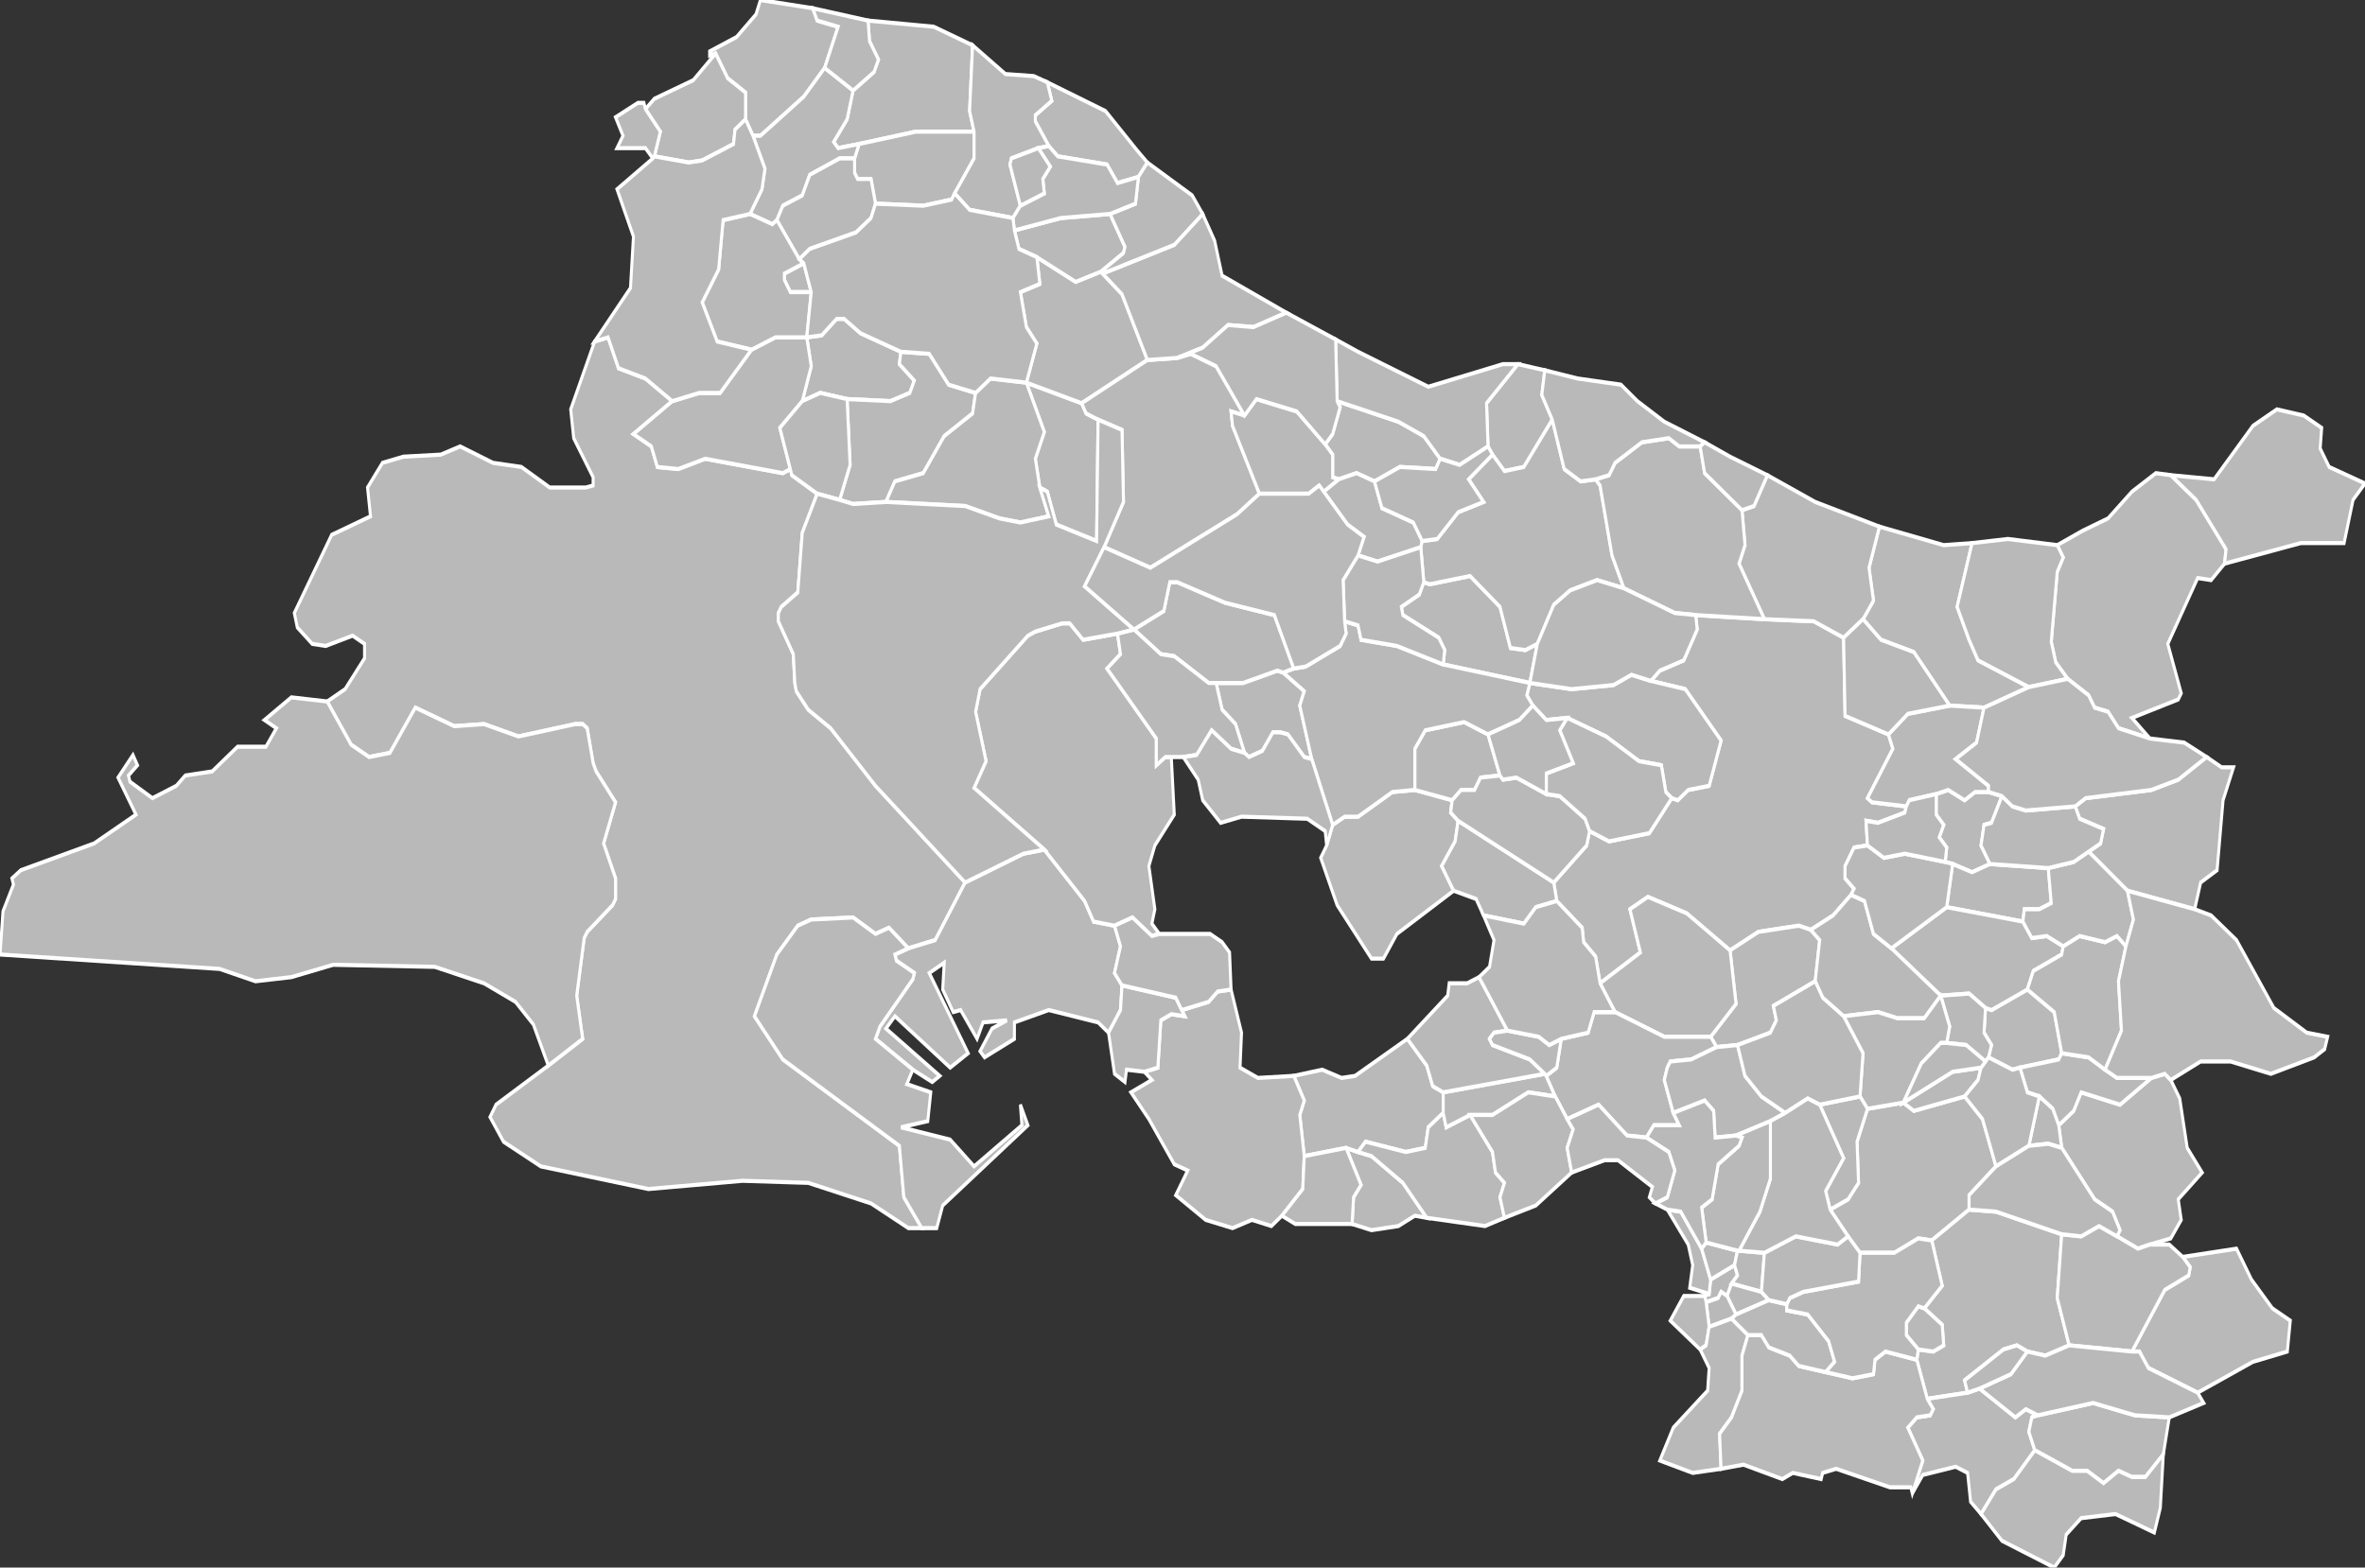 <?xml version="1.0" encoding="UTF-8" standalone="no"?>
<!DOCTYPE svg PUBLIC "-//W3C//DTD SVG 1.1//EN" "http://www.w3.org/Graphics/SVG/1.1/DTD/svg11.dtd">
<svg width="1000" height="663" viewBox="4.23 43.162 1.583 0.762" preserveAspectRatio="none" xmlns="http://www.w3.org/2000/svg" version="1.1">

<rect x="4.23" y="43.162" width="1.583" height="0.762" fill="#333333" stroke="none"/>

<style type="text/css">
<![CDATA[

.communes { 
	fill           : #b9b9b9;
	fill-opacity   : 1;
	stroke         : white;
	stroke-opacity : 1;
	stroke-width   : 0.002;
}

]]>
</style>

<g transform="translate(0,43.924) scale(1,-1) translate(0,-43.162)">

<g class="communes">

<polygon id="13001 AIX-EN-PROVENCE" points="5.301,43.446 5.298,43.459 5.29,43.466 5.289,43.473 5.272,43.486 5.27,43.495 5.292,43.513 5.294,43.52 5.307,43.515 5.334,43.519 5.349,43.536 5.353,43.535 5.36,43.54 5.374,43.542 5.382,43.564 5.358,43.589 5.335,43.593 5.341,43.598 5.357,43.603 5.366,43.618 5.365,43.625 5.411,43.623 5.444,43.622 5.464,43.614 5.465,43.576 5.494,43.567 5.497,43.56 5.48,43.536 5.483,43.534 5.506,43.532 5.505,43.529 5.487,43.524 5.479,43.525 5.48,43.513 5.471,43.512 5.465,43.503 5.465,43.497 5.471,43.492 5.469,43.489 5.457,43.479 5.442,43.472 5.434,43.474 5.407,43.471 5.388,43.462 5.359,43.48 5.333,43.488 5.321,43.482 5.328,43.461 5.301,43.446"/>
<polygon id="13002 ALLAUCH" points="5.475,43.315 5.467,43.323 5.455,43.336 5.467,43.341 5.474,43.349 5.473,43.369 5.48,43.385 5.504,43.388 5.511,43.384 5.545,43.391 5.557,43.38 5.566,43.357 5.548,43.343 5.548,43.336 5.523,43.321 5.514,43.322 5.498,43.315 5.475,43.315"/>
<polygon id="13003 ALLEINS" points="5.126,43.691 5.122,43.692 5.122,43.703 5.117,43.708 5.122,43.713 5.127,43.726 5.125,43.729 5.166,43.719 5.183,43.712 5.194,43.701 5.191,43.696 5.167,43.697 5.15,43.69 5.138,43.694 5.126,43.691"/>
<polygon id="13004 ARLES" points="4.847,43.327 4.838,43.327 4.813,43.339 4.771,43.349 4.727,43.35 4.664,43.346 4.592,43.357 4.567,43.369 4.558,43.381 4.562,43.387 4.597,43.406 4.62,43.419 4.616,43.44 4.621,43.468 4.623,43.471 4.64,43.484 4.642,43.487 4.642,43.497 4.634,43.514 4.642,43.534 4.629,43.549 4.627,43.553 4.623,43.57 4.62,43.572 4.615,43.572 4.577,43.566 4.554,43.572 4.534,43.571 4.508,43.58 4.491,43.558 4.477,43.556 4.465,43.562 4.449,43.583 4.461,43.589 4.474,43.604 4.474,43.611 4.466,43.615 4.448,43.61 4.439,43.611 4.429,43.619 4.427,43.626 4.452,43.664 4.478,43.673 4.476,43.687 4.486,43.699 4.5,43.702 4.525,43.703 4.538,43.707 4.56,43.699 4.579,43.697 4.598,43.687 4.622,43.687 4.627,43.688 4.627,43.692 4.614,43.711 4.612,43.725 4.628,43.758 4.637,43.76 4.644,43.745 4.662,43.74 4.68,43.729 4.654,43.713 4.666,43.707 4.67,43.697 4.684,43.696 4.702,43.701 4.754,43.694 4.759,43.696 4.76,43.693 4.777,43.684 4.767,43.665 4.764,43.636 4.753,43.629 4.751,43.626 4.751,43.622 4.761,43.606 4.762,43.592 4.763,43.588 4.771,43.579 4.786,43.57 4.816,43.542 4.876,43.495 4.856,43.467 4.838,43.463 4.825,43.473 4.816,43.47 4.801,43.478 4.773,43.477 4.764,43.474 4.75,43.46 4.735,43.43 4.754,43.409 4.832,43.367 4.835,43.342 4.847,43.327"/>
<polygon id="13005 AUBAGNE" points="5.52,43.244 5.513,43.263 5.514,43.268 5.524,43.267 5.531,43.27 5.53,43.28 5.518,43.288 5.53,43.299 5.523,43.321 5.548,43.336 5.566,43.335 5.61,43.324 5.607,43.293 5.615,43.27 5.599,43.265 5.587,43.267 5.58,43.27 5.571,43.268 5.545,43.253 5.547,43.247 5.52,43.244"/>
<polygon id="13006 AUREILLE" points="4.965,43.72 4.964,43.661 4.937,43.669 4.931,43.685 4.926,43.687 4.923,43.701 4.929,43.714 4.917,43.738 4.954,43.728 4.957,43.723 4.965,43.72"/>
<polygon id="13007 AURIOL" points="5.669,43.319 5.661,43.317 5.647,43.323 5.649,43.326 5.644,43.335 5.632,43.341 5.61,43.366 5.608,43.377 5.618,43.384 5.623,43.393 5.649,43.387 5.67,43.4 5.679,43.402 5.683,43.399 5.689,43.39 5.694,43.366 5.704,43.354 5.688,43.341 5.69,43.331 5.683,43.322 5.669,43.319"/>
<polygon id="13008 AURONS" points="5.181,43.658 5.152,43.651 5.139,43.654 5.143,43.663 5.132,43.669 5.116,43.685 5.126,43.691 5.138,43.694 5.15,43.69 5.155,43.677 5.176,43.67 5.182,43.661 5.181,43.658"/>
<polygon id="13009 LA BARBEN" points="5.254,43.592 5.196,43.601 5.197,43.608 5.193,43.614 5.169,43.625 5.168,43.629 5.18,43.635 5.183,43.641 5.187,43.64 5.214,43.644 5.234,43.629 5.241,43.609 5.251,43.608 5.259,43.611 5.254,43.592"/>
<polygon id="13010 BARBENTANE" points="4.734,43.858 4.729,43.866 4.729,43.879 4.717,43.886 4.709,43.898 4.705,43.897 4.705,43.899 4.723,43.906 4.736,43.917 4.739,43.924 4.774,43.92 4.777,43.914 4.791,43.911 4.782,43.891 4.768,43.877 4.739,43.858 4.734,43.858"/>
<polygon id="13011 LES BAUX-DE-PROVENCE" points="4.767,43.729 4.773,43.746 4.77,43.76 4.78,43.761 4.79,43.769 4.795,43.769 4.806,43.762 4.833,43.753 4.832,43.747 4.842,43.739 4.839,43.733 4.826,43.729 4.797,43.73 4.779,43.733 4.767,43.729"/>
<polygon id="13012 BEAURECUEIL" points="5.562,43.504 5.55,43.5 5.537,43.504 5.532,43.505 5.533,43.512 5.528,43.517 5.531,43.523 5.526,43.528 5.526,43.538 5.534,43.54 5.545,43.535 5.552,43.539 5.561,43.539 5.57,43.537 5.563,43.524 5.558,43.523 5.556,43.513 5.562,43.504"/>
<polygon id="13013 BELCODENE" points="5.582,43.405 5.577,43.404 5.561,43.41 5.563,43.416 5.558,43.422 5.559,43.434 5.563,43.433 5.587,43.443 5.605,43.432 5.61,43.412 5.608,43.409 5.582,43.405"/>
<polygon id="13014 BERRE-L'ETANG" points="5.203,43.491 5.165,43.47 5.156,43.458 5.148,43.458 5.125,43.484 5.114,43.507 5.118,43.513 5.122,43.523 5.13,43.527 5.139,43.527 5.162,43.539 5.177,43.54 5.202,43.535 5.201,43.529 5.206,43.525 5.204,43.515 5.195,43.503 5.203,43.491"/>
<polygon id="13015 BOUC-BEL-AIR" points="5.379,43.415 5.375,43.42 5.392,43.436 5.388,43.462 5.407,43.471 5.434,43.474 5.442,43.472 5.448,43.467 5.445,43.447 5.417,43.435 5.419,43.428 5.415,43.422 5.393,43.416 5.379,43.415"/>
<polygon id="13016 LA BOUILLADISSE" points="5.608,43.377 5.604,43.385 5.595,43.391 5.587,43.393 5.582,43.405 5.608,43.409 5.61,43.412 5.628,43.41 5.639,43.404 5.647,43.4 5.67,43.4 5.649,43.387 5.623,43.393 5.618,43.384 5.608,43.377"/>
<polygon id="13017 BOULBON" points="4.729,43.866 4.722,43.861 4.721,43.854 4.7,43.846 4.691,43.845 4.668,43.848 4.672,43.86 4.662,43.871 4.668,43.876 4.694,43.885 4.709,43.898 4.717,43.886 4.729,43.879 4.729,43.866"/>
<polygon id="13018 CABANNES" points="4.992,43.838 4.978,43.835 4.971,43.844 4.938,43.848 4.932,43.853 4.923,43.865 4.923,43.868 4.934,43.875 4.931,43.884 4.97,43.87 4.991,43.851 4.998,43.845 4.992,43.838"/>
<polygon id="13019 CABRIES" points="5.375,43.42 5.344,43.42 5.311,43.432 5.301,43.446 5.328,43.461 5.321,43.482 5.333,43.488 5.359,43.48 5.388,43.462 5.392,43.436 5.375,43.42"/>
<polygon id="13020 CADOLIVE" points="5.545,43.391 5.511,43.384 5.504,43.388 5.537,43.403 5.556,43.405 5.554,43.399 5.545,43.391"/>
<polygon id="13021 CARRY-LE-ROUET" points="5.185,43.332 5.177,43.333 5.166,43.328 5.148,43.326 5.135,43.329 5.136,43.342 5.141,43.348 5.131,43.366 5.139,43.364 5.148,43.362 5.169,43.349 5.185,43.332"/>
<polygon id="13022 CASSIS" points="5.556,43.188 5.549,43.194 5.547,43.208 5.539,43.211 5.517,43.207 5.51,43.198 5.517,43.214 5.507,43.23 5.513,43.235 5.522,43.236 5.524,43.239 5.52,43.244 5.547,43.247 5.555,43.249 5.579,43.235 5.586,43.239 5.594,43.236 5.59,43.235 5.588,43.228 5.592,43.219 5.578,43.205 5.566,43.2 5.556,43.188"/>
<polygon id="13023 CEYRESTE" points="5.678,43.217 5.666,43.206 5.657,43.206 5.648,43.209 5.638,43.203 5.627,43.209 5.617,43.209 5.592,43.219 5.588,43.228 5.59,43.235 5.594,43.236 5.631,43.242 5.659,43.236 5.682,43.235 5.678,43.217"/>
<polygon id="13024 CHARLEVAL" points="5.269,43.72 5.25,43.697 5.237,43.695 5.229,43.703 5.226,43.707 5.225,43.728 5.246,43.747 5.264,43.744 5.262,43.732 5.269,43.72"/>
<polygon id="13025 CHATEAUNEUF-LE-ROUGE" points="5.584,43.476 5.533,43.483 5.537,43.504 5.55,43.5 5.562,43.504 5.601,43.502 5.603,43.485 5.595,43.482 5.585,43.482 5.584,43.476"/>
<polygon id="13026 CHATEAUNEUF-LES-MARTIGUES" points="5.103,43.362 5.1,43.382 5.103,43.389 5.096,43.401 5.115,43.404 5.128,43.4 5.137,43.401 5.172,43.419 5.185,43.406 5.189,43.396 5.196,43.393 5.196,43.383 5.186,43.376 5.184,43.366 5.171,43.364 5.144,43.369 5.139,43.364 5.131,43.366 5.103,43.362"/>
<polygon id="13027 CHATEAURENARD" points="4.805,43.854 4.791,43.852 4.788,43.855 4.797,43.866 4.801,43.88 4.815,43.889 4.818,43.895 4.812,43.904 4.811,43.914 4.855,43.911 4.881,43.902 4.879,43.87 4.882,43.86 4.843,43.86 4.805,43.854"/>
<polygon id="13028 LA CIOTAT" points="5.672,43.179 5.646,43.188 5.623,43.186 5.613,43.178 5.611,43.168 5.605,43.162 5.57,43.175 5.556,43.188 5.566,43.2 5.578,43.205 5.592,43.219 5.617,43.209 5.627,43.209 5.638,43.203 5.648,43.209 5.657,43.206 5.666,43.206 5.678,43.217 5.676,43.191 5.672,43.179"/>
<polygon id="13029 CORNILLON-CONFOUX" points="5.108,43.555 5.103,43.556 5.092,43.567 5.087,43.568 5.082,43.568 5.075,43.559 5.066,43.556 5.063,43.558 5.057,43.572 5.048,43.579 5.044,43.592 5.062,43.592 5.085,43.598 5.089,43.597 5.103,43.588 5.1,43.581 5.108,43.555"/>
<polygon id="13030 CUGES-LES-PINS" points="5.701,43.247 5.668,43.259 5.662,43.267 5.657,43.267 5.679,43.297 5.695,43.304 5.696,43.308 5.691,43.313 5.727,43.317 5.737,43.302 5.751,43.288 5.763,43.282 5.761,43.267 5.738,43.262 5.701,43.247"/>
<polygon id="13031 LA DESTROUSSE" points="5.588,43.367 5.595,43.391 5.604,43.385 5.608,43.377 5.61,43.366 5.601,43.368 5.588,43.367"/>
<polygon id="13032 EGUILLES" points="5.335,43.593 5.358,43.589 5.382,43.564 5.374,43.542 5.36,43.54 5.353,43.535 5.349,43.536 5.345,43.539 5.342,43.552 5.327,43.554 5.305,43.566 5.279,43.575 5.265,43.574 5.256,43.581 5.252,43.586 5.254,43.592 5.282,43.589 5.31,43.591 5.322,43.596 5.335,43.593"/>
<polygon id="13033 ENSUES-LA-REDONNE" points="5.237,43.332 5.224,43.328 5.185,43.332 5.169,43.349 5.148,43.362 5.139,43.364 5.144,43.369 5.171,43.364 5.184,43.366 5.186,43.376 5.196,43.383 5.198,43.376 5.214,43.382 5.229,43.364 5.231,43.354 5.237,43.349 5.234,43.342 5.237,43.332"/>
<polygon id="13034 EYGALIERES" points="4.954,43.728 4.917,43.738 4.924,43.757 4.917,43.765 4.913,43.782 4.926,43.786 4.924,43.799 4.95,43.787 4.967,43.792 4.968,43.791 4.981,43.781 4.998,43.749 4.954,43.728"/>
<polygon id="13035 EYGUIERES" points="5.073,43.684 5.058,43.674 5,43.648 4.969,43.658 4.982,43.68 4.981,43.715 4.965,43.72 4.957,43.723 4.954,43.728 4.998,43.749 5.018,43.75 5.027,43.752 5.044,43.746 5.063,43.722 5.054,43.724 5.055,43.717 5.073,43.684"/>
<polygon id="13036 EYRAGUES" points="4.869,43.83 4.867,43.827 4.848,43.824 4.816,43.825 4.813,43.837 4.804,43.837 4.802,43.84 4.802,43.847 4.805,43.854 4.843,43.86 4.882,43.86 4.882,43.847 4.869,43.83"/>
<polygon id="13037 LA FARE-LES-OLIVIERS" points="5.202,43.535 5.177,43.54 5.177,43.56 5.184,43.569 5.21,43.573 5.226,43.567 5.234,43.547 5.221,43.546 5.217,43.54 5.208,43.54 5.202,43.535"/>
<polygon id="13038 FONTVIEILLE" points="4.759,43.696 4.754,43.694 4.702,43.701 4.684,43.696 4.67,43.697 4.666,43.707 4.654,43.713 4.68,43.729 4.698,43.733 4.712,43.733 4.733,43.754 4.749,43.76 4.77,43.76 4.773,43.746 4.767,43.729 4.752,43.716 4.759,43.696"/>
<polygon id="13039 FOS-SUR-MER" points="4.972,43.422 4.965,43.427 4.932,43.433 4.909,43.427 4.909,43.419 4.889,43.41 4.886,43.413 4.894,43.424 4.904,43.428 4.888,43.427 4.884,43.419 4.873,43.433 4.868,43.432 4.861,43.443 4.862,43.456 4.852,43.451 4.878,43.412 4.866,43.405 4.829,43.43 4.823,43.424 4.859,43.401 4.854,43.398 4.841,43.404 4.816,43.419 4.819,43.425 4.841,43.448 4.842,43.451 4.83,43.457 4.829,43.46 4.838,43.463 4.856,43.467 4.876,43.495 4.915,43.509 4.929,43.511 4.956,43.486 4.962,43.476 4.976,43.474 4.98,43.464 4.976,43.451 4.981,43.445 4.98,43.433 4.972,43.422"/>
<polygon id="13040 FUVEAU" points="5.587,43.443 5.563,43.433 5.559,43.434 5.548,43.441 5.529,43.44 5.496,43.463 5.533,43.483 5.584,43.476 5.59,43.468 5.6,43.469 5.611,43.464 5.61,43.46 5.591,43.452 5.587,43.443"/>
<polygon id="13041 GARDANNE" points="5.529,43.44 5.518,43.429 5.5,43.429 5.487,43.432 5.464,43.43 5.45,43.439 5.445,43.447 5.448,43.467 5.442,43.472 5.457,43.479 5.469,43.489 5.478,43.486 5.484,43.47 5.496,43.463 5.529,43.44"/>
<polygon id="13042 GEMENOS" points="5.657,43.267 5.615,43.27 5.607,43.293 5.61,43.324 5.623,43.323 5.635,43.328 5.647,43.323 5.661,43.317 5.669,43.319 5.682,43.319 5.691,43.313 5.696,43.308 5.695,43.304 5.679,43.297 5.657,43.267"/>
<polygon id="13043 GIGNAC-LA-NERTHE" points="5.214,43.382 5.198,43.376 5.196,43.383 5.196,43.393 5.264,43.402 5.265,43.401 5.271,43.391 5.253,43.393 5.229,43.382 5.214,43.382"/>
<polygon id="13044 GRANS" points="5.044,43.592 5.039,43.592 5.016,43.605 5.007,43.606 4.989,43.618 5.009,43.627 5.013,43.641 5.018,43.641 5.05,43.631 5.083,43.625 5.096,43.599 5.089,43.597 5.085,43.598 5.062,43.592 5.044,43.592"/>
<polygon id="13045 GRAVESON" points="4.75,43.817 4.747,43.815 4.732,43.82 4.74,43.832 4.742,43.842 4.734,43.858 4.739,43.858 4.768,43.877 4.782,43.891 4.801,43.88 4.797,43.866 4.788,43.855 4.791,43.852 4.805,43.854 4.802,43.847 4.792,43.847 4.772,43.839 4.767,43.829 4.754,43.824 4.75,43.817"/>
<polygon id="13046 GREASQUE" points="5.559,43.408 5.546,43.416 5.533,43.417 5.535,43.425 5.529,43.44 5.548,43.441 5.559,43.434 5.558,43.422 5.563,43.416 5.561,43.41 5.559,43.408"/>
<polygon id="13047 ISTRES" points="5.006,43.47 5.001,43.469 4.988,43.478 4.976,43.474 4.962,43.476 4.956,43.486 4.929,43.511 4.882,43.541 4.89,43.554 4.883,43.578 4.886,43.589 4.918,43.615 4.923,43.617 4.941,43.621 4.946,43.621 4.955,43.613 4.978,43.616 4.98,43.606 4.971,43.599 5.004,43.565 5.004,43.552 5.01,43.556 5.014,43.556 5.016,43.528 5.003,43.513 4.999,43.503 5.003,43.482 5.001,43.475 5.006,43.47"/>
<polygon id="13048 JOUQUES" points="5.669,43.565 5.648,43.57 5.641,43.578 5.632,43.58 5.628,43.586 5.614,43.594 5.606,43.602 5.603,43.612 5.607,43.646 5.611,43.653 5.607,43.659 5.624,43.666 5.641,43.672 5.657,43.685 5.673,43.694 5.683,43.693 5.7,43.681 5.72,43.657 5.719,43.65 5.71,43.642 5.701,43.643 5.681,43.611 5.69,43.587 5.688,43.584 5.657,43.575 5.669,43.565"/>
<polygon id="13049 LAMANON" points="5.073,43.684 5.055,43.717 5.054,43.724 5.063,43.722 5.071,43.73 5.098,43.724 5.117,43.708 5.122,43.703 5.122,43.692 5.126,43.691 5.116,43.685 5.113,43.688 5.106,43.684 5.073,43.684"/>
<polygon id="13050 LAMBESC" points="5.259,43.611 5.251,43.608 5.241,43.609 5.234,43.629 5.214,43.644 5.187,43.64 5.183,43.641 5.181,43.658 5.182,43.661 5.192,43.662 5.206,43.675 5.223,43.68 5.213,43.691 5.229,43.703 5.237,43.695 5.25,43.697 5.269,43.72 5.277,43.696 5.288,43.69 5.298,43.691 5.301,43.688 5.309,43.654 5.317,43.638 5.299,43.642 5.281,43.637 5.27,43.63 5.259,43.611"/>
<polygon id="13051 LANCON-PROVENCE" points="5.122,43.523 5.108,43.555 5.1,43.581 5.103,43.588 5.089,43.597 5.096,43.599 5.104,43.6 5.127,43.61 5.131,43.616 5.13,43.622 5.139,43.62 5.141,43.613 5.165,43.61 5.196,43.601 5.254,43.592 5.252,43.586 5.256,43.581 5.247,43.574 5.226,43.567 5.21,43.573 5.184,43.569 5.177,43.56 5.177,43.54 5.162,43.539 5.139,43.527 5.13,43.527 5.122,43.523"/>
<polygon id="13052 MAILLANE" points="4.765,43.798 4.75,43.817 4.754,43.824 4.767,43.829 4.772,43.839 4.792,43.847 4.802,43.847 4.802,43.84 4.804,43.837 4.813,43.837 4.816,43.825 4.813,43.818 4.803,43.811 4.772,43.803 4.765,43.798"/>
<polygon id="13053 MALLEMORT" points="5.226,43.707 5.207,43.698 5.194,43.701 5.183,43.712 5.166,43.719 5.125,43.729 5.124,43.759 5.139,43.753 5.186,43.736 5.236,43.747 5.246,43.747 5.225,43.728 5.226,43.707"/>
<polygon id="13054 MARIGNANE" points="5.196,43.393 5.189,43.396 5.185,43.406 5.172,43.419 5.199,43.44 5.2,43.446 5.212,43.446 5.22,43.449 5.239,43.423 5.23,43.422 5.227,43.419 5.229,43.416 5.254,43.409 5.264,43.402 5.196,43.393"/>
<polygon id="13056 MARTIGUES" points="5.088,43.333 5.081,43.328 5.068,43.331 5.055,43.327 5.037,43.331 5.017,43.343 5.025,43.355 5.016,43.358 4.999,43.38 4.987,43.393 5.001,43.399 4.996,43.403 5.005,43.405 5.007,43.428 5.014,43.431 5.023,43.43 5.021,43.433 5.039,43.437 5.045,43.442 5.054,43.443 5.061,43.422 5.06,43.405 5.072,43.4 5.096,43.401 5.103,43.389 5.1,43.382 5.103,43.362 5.102,43.346 5.088,43.333"/>
<polygon id="13057 MAS-BLANC-DES-ALPILLES" points="4.773,43.782 4.759,43.782 4.755,43.788 4.755,43.791 4.768,43.796 4.773,43.782"/>
<polygon id="13058 MAUSSANE-LES-ALPILLES" points="4.823,43.68 4.801,43.679 4.792,43.681 4.799,43.698 4.797,43.73 4.826,43.729 4.839,43.733 4.842,43.739 4.832,43.747 4.833,43.753 4.852,43.752 4.865,43.737 4.883,43.733 4.881,43.723 4.862,43.712 4.848,43.694 4.829,43.69 4.823,43.68"/>
<polygon id="13059 MEYRARGUES" points="5.558,43.58 5.535,43.581 5.511,43.607 5.489,43.613 5.477,43.623 5.484,43.632 5.481,43.648 5.488,43.668 5.531,43.659 5.55,43.66 5.54,43.629 5.548,43.613 5.554,43.603 5.588,43.59 5.558,43.58"/>
<polygon id="13060 MEYREUIL" points="5.496,43.463 5.484,43.47 5.478,43.486 5.469,43.489 5.471,43.492 5.465,43.497 5.465,43.503 5.471,43.512 5.48,43.513 5.491,43.507 5.505,43.509 5.532,43.505 5.537,43.504 5.533,43.483 5.496,43.463"/>
<polygon id="13061 SAINT-PIERRE-DE-MEZOARGUES" points="4.667,43.847 4.662,43.852 4.643,43.852 4.647,43.858 4.642,43.867 4.657,43.874 4.661,43.874 4.662,43.871 4.672,43.86 4.668,43.848 4.667,43.847"/>
<polygon id="13062 MIMET" points="5.48,43.385 5.475,43.391 5.477,43.412 5.464,43.43 5.487,43.432 5.5,43.429 5.518,43.429 5.529,43.44 5.535,43.425 5.533,43.417 5.529,43.417 5.516,43.407 5.504,43.388 5.48,43.385"/>
<polygon id="13063 MIRAMAS" points="5.014,43.556 5.01,43.556 5.004,43.552 5.004,43.565 4.971,43.599 4.98,43.606 4.978,43.616 4.989,43.618 5.007,43.606 5.016,43.605 5.039,43.592 5.044,43.592 5.048,43.579 5.057,43.572 5.063,43.558 5.054,43.56 5.041,43.569 5.031,43.557 5.022,43.556 5.014,43.556"/>
<polygon id="13064 MOLLEGES" points="4.967,43.792 4.95,43.787 4.924,43.799 4.912,43.803 4.909,43.812 4.94,43.818 4.973,43.82 4.983,43.804 4.982,43.801 4.967,43.792"/>
<polygon id="13065 MOURIES" points="4.926,43.687 4.932,43.673 4.913,43.67 4.899,43.672 4.876,43.678 4.823,43.68 4.829,43.69 4.848,43.694 4.862,43.712 4.881,43.723 4.883,43.733 4.893,43.74 4.917,43.738 4.929,43.714 4.923,43.701 4.926,43.687"/>
<polygon id="13066 NOVES" points="4.908,43.818 4.879,43.822 4.869,43.83 4.882,43.847 4.882,43.86 4.879,43.87 4.881,43.902 4.903,43.888 4.922,43.887 4.931,43.884 4.934,43.875 4.923,43.868 4.923,43.865 4.932,43.853 4.925,43.852 4.907,43.847 4.906,43.844 4.913,43.824 4.908,43.818"/>
<polygon id="13067 ORGON" points="4.998,43.749 4.981,43.781 4.968,43.791 5.016,43.805 5.035,43.82 5.043,43.807 5.048,43.79 5.091,43.772 5.069,43.765 5.052,43.766 5.035,43.755 5.018,43.75 4.998,43.749"/>
<polygon id="13068 PARADOU" points="4.792,43.681 4.777,43.684 4.76,43.693 4.759,43.696 4.752,43.716 4.767,43.729 4.779,43.733 4.797,43.73 4.799,43.698 4.792,43.681"/>
<polygon id="13069 PELISSANNE" points="5.196,43.601 5.165,43.61 5.141,43.613 5.139,43.62 5.13,43.622 5.129,43.642 5.139,43.654 5.152,43.651 5.181,43.658 5.183,43.641 5.18,43.635 5.168,43.629 5.169,43.625 5.193,43.614 5.197,43.608 5.196,43.601"/>
<polygon id="13070 LA PENNE-SUR-HUVEAUNE" points="5.518,43.288 5.53,43.28 5.531,43.27 5.524,43.267 5.514,43.268 5.506,43.275 5.506,43.281 5.514,43.289 5.518,43.288"/>
<polygon id="13071 LES PENNES-MIRABEAU" points="5.332,43.371 5.319,43.372 5.3,43.387 5.279,43.38 5.271,43.391 5.265,43.401 5.272,43.405 5.275,43.419 5.293,43.422 5.297,43.432 5.311,43.432 5.344,43.42 5.375,43.42 5.379,43.415 5.362,43.409 5.348,43.408 5.346,43.405 5.344,43.399 5.35,43.383 5.354,43.377 5.337,43.377 5.332,43.371"/>
<polygon id="13072 PEYNIER" points="5.639,43.404 5.628,43.41 5.61,43.412 5.605,43.432 5.587,43.443 5.591,43.452 5.61,43.46 5.611,43.464 5.622,43.469 5.639,43.466 5.647,43.469 5.653,43.464 5.648,43.447 5.65,43.423 5.639,43.404"/>
<polygon id="13073 PEYPIN" points="5.566,43.357 5.557,43.38 5.545,43.391 5.554,43.399 5.556,43.405 5.559,43.408 5.561,43.41 5.577,43.404 5.582,43.405 5.587,43.393 5.595,43.391 5.588,43.367 5.566,43.357"/>
<polygon id="13074 PEYROLLES-EN-PROVENCE" points="5.588,43.59 5.554,43.603 5.548,43.613 5.54,43.629 5.55,43.66 5.574,43.662 5.607,43.659 5.611,43.653 5.607,43.646 5.603,43.612 5.606,43.602 5.614,43.594 5.588,43.59"/>
<polygon id="13075 PLAN-DE-CUQUES" points="5.455,43.336 5.452,43.345 5.464,43.361 5.448,43.387 5.475,43.391 5.48,43.385 5.473,43.369 5.474,43.349 5.467,43.341 5.455,43.336"/>
<polygon id="13076 PLAN-D'ORGON" points="4.968,43.791 4.967,43.792 4.982,43.801 4.983,43.804 4.973,43.82 4.99,43.825 4.992,43.838 4.998,43.845 5.028,43.829 5.035,43.82 5.016,43.805 4.968,43.791"/>
<polygon id="13077 PORT-DE-BOUC" points="4.996,43.403 4.984,43.404 4.983,43.398 4.976,43.402 4.972,43.422 4.98,43.433 4.981,43.445 5.017,43.439 5.021,43.433 5.023,43.43 5.014,43.431 5.007,43.428 5.005,43.405 4.996,43.403"/>
<polygon id="13078 PORT-SAINT-LOUIS-DU-RHONE" points="4.847,43.327 4.835,43.342 4.832,43.367 4.754,43.409 4.735,43.43 4.75,43.46 4.764,43.474 4.773,43.477 4.801,43.478 4.816,43.47 4.825,43.473 4.838,43.463 4.829,43.46 4.83,43.457 4.842,43.451 4.841,43.448 4.819,43.425 4.816,43.419 4.841,43.404 4.837,43.397 4.853,43.393 4.851,43.379 4.833,43.376 4.866,43.37 4.882,43.357 4.914,43.377 4.913,43.387 4.918,43.377 4.861,43.338 4.857,43.327 4.847,43.327"/>
<polygon id="13079 PUYLOUBIER" points="5.699,43.482 5.654,43.491 5.628,43.51 5.636,43.514 5.638,43.521 5.622,43.526 5.619,43.532 5.626,43.536 5.67,43.54 5.688,43.545 5.707,43.556 5.717,43.551 5.725,43.551 5.718,43.535 5.714,43.501 5.703,43.495 5.699,43.482"/>
<polygon id="13080 LE PUY-SAINTE-REPARADE" points="5.464,43.614 5.444,43.622 5.411,43.623 5.394,43.65 5.398,43.659 5.396,43.676 5.404,43.678 5.413,43.693 5.445,43.68 5.488,43.668 5.481,43.648 5.484,43.632 5.477,43.623 5.464,43.614"/>
<polygon id="13081 ROGNAC" points="5.272,43.486 5.258,43.483 5.25,43.475 5.223,43.479 5.218,43.487 5.203,43.491 5.195,43.503 5.204,43.515 5.206,43.525 5.27,43.495 5.272,43.486"/>
<polygon id="13082 ROGNES" points="5.411,43.623 5.365,43.625 5.351,43.626 5.317,43.638 5.309,43.654 5.301,43.688 5.298,43.691 5.307,43.693 5.311,43.699 5.329,43.709 5.347,43.711 5.354,43.707 5.368,43.707 5.371,43.694 5.396,43.676 5.398,43.659 5.394,43.65 5.411,43.623"/>
<polygon id="13083 ROGNONAS" points="4.801,43.88 4.782,43.891 4.791,43.911 4.777,43.914 4.774,43.92 4.811,43.914 4.812,43.904 4.818,43.895 4.815,43.889 4.801,43.88"/>
<polygon id="13084 LA ROQUE-D'ANTHERON" points="5.298,43.691 5.288,43.69 5.277,43.696 5.269,43.72 5.262,43.732 5.264,43.744 5.286,43.74 5.315,43.737 5.326,43.729 5.344,43.719 5.371,43.709 5.368,43.707 5.354,43.707 5.347,43.711 5.329,43.709 5.311,43.699 5.307,43.693 5.298,43.691"/>
<polygon id="13085 ROQUEFORT-LA-BEDOULE" points="5.594,43.236 5.586,43.239 5.579,43.235 5.555,43.249 5.576,43.256 5.587,43.267 5.599,43.265 5.615,43.27 5.657,43.267 5.662,43.267 5.668,43.259 5.701,43.247 5.705,43.242 5.682,43.235 5.659,43.236 5.631,43.242 5.594,43.236"/>
<polygon id="13086 ROQUEVAIRE" points="5.647,43.323 5.635,43.328 5.623,43.323 5.61,43.324 5.566,43.335 5.548,43.336 5.548,43.343 5.566,43.357 5.588,43.367 5.601,43.368 5.61,43.366 5.632,43.341 5.644,43.335 5.649,43.326 5.647,43.323"/>
<polygon id="13087 ROUSSET" points="5.611,43.464 5.6,43.469 5.59,43.468 5.584,43.476 5.585,43.482 5.595,43.482 5.603,43.485 5.601,43.502 5.618,43.505 5.628,43.51 5.654,43.491 5.658,43.477 5.653,43.464 5.647,43.469 5.639,43.466 5.622,43.469 5.611,43.464"/>
<polygon id="13088 LE ROVE" points="5.237,43.332 5.234,43.342 5.237,43.349 5.231,43.354 5.229,43.364 5.214,43.382 5.229,43.382 5.253,43.393 5.271,43.391 5.279,43.38 5.283,43.375 5.279,43.366 5.282,43.354 5.258,43.338 5.237,43.332"/>
<polygon id="13089 SAINT-ANDIOL" points="4.909,43.812 4.908,43.818 4.913,43.824 4.929,43.83 4.928,43.837 4.933,43.843 4.925,43.852 4.932,43.853 4.938,43.848 4.971,43.844 4.978,43.835 4.992,43.838 4.99,43.825 4.973,43.82 4.94,43.818 4.909,43.812"/>
<polygon id="13090 SAINT-ANTONIN-SUR-BAYON" points="5.601,43.502 5.562,43.504 5.556,43.513 5.558,43.523 5.563,43.524 5.57,43.537 5.577,43.532 5.586,43.53 5.619,43.532 5.622,43.526 5.638,43.521 5.636,43.514 5.628,43.51 5.618,43.505 5.601,43.502"/>
<polygon id="13091 SAINT-CANNAT" points="5.335,43.593 5.322,43.596 5.31,43.591 5.282,43.589 5.254,43.592 5.259,43.611 5.27,43.63 5.281,43.637 5.299,43.642 5.317,43.638 5.351,43.626 5.365,43.625 5.366,43.618 5.357,43.603 5.341,43.598 5.335,43.593"/>
<polygon id="13092 SAINT-CHAMAS" points="5.118,43.513 5.117,43.52 5.105,43.526 5.061,43.527 5.047,43.524 5.035,43.535 5.032,43.545 5.022,43.556 5.031,43.557 5.041,43.569 5.054,43.56 5.063,43.558 5.066,43.556 5.075,43.559 5.082,43.568 5.087,43.568 5.092,43.567 5.103,43.556 5.108,43.555 5.122,43.523 5.118,43.513"/>
<polygon id="13093 SAINT-ESTEVE-JANSON" points="5.396,43.676 5.371,43.694 5.368,43.707 5.371,43.709 5.388,43.702 5.413,43.693 5.404,43.678 5.396,43.676"/>
<polygon id="13094 SAINT-ETIENNE-DU-GRES" points="4.733,43.754 4.71,43.758 4.7,43.777 4.711,43.793 4.714,43.817 4.732,43.82 4.747,43.815 4.75,43.817 4.765,43.798 4.768,43.796 4.755,43.791 4.755,43.788 4.759,43.782 4.773,43.782 4.77,43.76 4.749,43.76 4.733,43.754"/>
<polygon id="13095 SAINT-MARC-JAUMEGARDE" points="5.506,43.532 5.483,43.534 5.48,43.536 5.497,43.56 5.494,43.567 5.507,43.577 5.535,43.581 5.558,43.58 5.553,43.563 5.539,43.555 5.561,43.542 5.561,43.539 5.552,43.539 5.545,43.535 5.534,43.54 5.526,43.538 5.508,43.535 5.506,43.532"/>
<polygon id="13096 SAINTES-MARIES-DE-LA-MER" points="4.597,43.406 4.587,43.426 4.575,43.437 4.554,43.446 4.521,43.454 4.453,43.455 4.425,43.449 4.401,43.447 4.377,43.453 4.23,43.46 4.232,43.481 4.239,43.494 4.238,43.497 4.244,43.501 4.293,43.514 4.321,43.528 4.309,43.546 4.319,43.557 4.322,43.552 4.316,43.547 4.317,43.544 4.332,43.536 4.348,43.542 4.354,43.547 4.372,43.549 4.389,43.561 4.408,43.561 4.415,43.57 4.407,43.574 4.425,43.585 4.449,43.583 4.465,43.562 4.477,43.556 4.491,43.558 4.508,43.58 4.534,43.571 4.554,43.572 4.577,43.566 4.615,43.572 4.62,43.572 4.623,43.57 4.627,43.553 4.629,43.549 4.642,43.534 4.634,43.514 4.642,43.497 4.642,43.487 4.64,43.484 4.623,43.471 4.621,43.468 4.616,43.44 4.62,43.419 4.597,43.406"/>
<polygon id="13097 SAINT-MARTIN-DE-CRAU" points="4.876,43.495 4.816,43.542 4.786,43.57 4.771,43.579 4.763,43.588 4.762,43.592 4.761,43.606 4.751,43.622 4.751,43.626 4.753,43.629 4.764,43.636 4.767,43.665 4.777,43.684 4.792,43.681 4.801,43.679 4.823,43.68 4.876,43.678 4.899,43.672 4.913,43.67 4.932,43.673 4.926,43.687 4.931,43.685 4.937,43.669 4.964,43.661 4.965,43.72 4.981,43.715 4.982,43.68 4.969,43.658 4.956,43.639 4.989,43.618 4.978,43.616 4.955,43.613 4.946,43.621 4.941,43.621 4.923,43.617 4.918,43.615 4.886,43.589 4.883,43.578 4.89,43.554 4.882,43.541 4.929,43.511 4.915,43.509 4.876,43.495"/>
<polygon id="13098 SAINT-MITRE-LES-REMPARTS" points="5.021,43.433 5.017,43.439 4.981,43.445 4.976,43.451 4.98,43.464 4.976,43.474 4.988,43.478 5.001,43.469 5.006,43.47 5.04,43.47 5.048,43.466 5.053,43.461 5.054,43.443 5.045,43.442 5.039,43.437 5.021,43.433"/>
<polygon id="13099 SAINT-PAUL-LES-DURANCE" points="5.719,43.65 5.72,43.657 5.7,43.681 5.683,43.693 5.712,43.691 5.738,43.717 5.754,43.725 5.772,43.722 5.784,43.716 5.783,43.706 5.789,43.697 5.813,43.689 5.805,43.681 5.799,43.66 5.77,43.66 5.719,43.65"/>
<polygon id="13100 SAINT-REMY-DE-PROVENCE" points="4.883,43.733 4.865,43.737 4.852,43.752 4.833,43.753 4.806,43.762 4.795,43.769 4.79,43.769 4.78,43.761 4.77,43.76 4.773,43.782 4.768,43.796 4.765,43.798 4.772,43.803 4.803,43.811 4.813,43.818 4.816,43.825 4.848,43.824 4.867,43.827 4.869,43.83 4.879,43.822 4.908,43.818 4.909,43.812 4.912,43.803 4.924,43.799 4.926,43.786 4.913,43.782 4.917,43.765 4.924,43.757 4.917,43.738 4.893,43.74 4.883,43.733"/>
<polygon id="13101 SAINT-SAVOURNIN" points="5.504,43.388 5.516,43.407 5.529,43.417 5.533,43.417 5.546,43.416 5.559,43.408 5.556,43.405 5.537,43.403 5.504,43.388"/>
<polygon id="13102 SAINT-VICTORET" points="5.265,43.401 5.264,43.402 5.254,43.409 5.229,43.416 5.227,43.419 5.23,43.422 5.239,43.423 5.26,43.42 5.267,43.416 5.275,43.419 5.272,43.405 5.265,43.401"/>
<polygon id="13103 SALON-DE-PROVENCE" points="5.096,43.599 5.083,43.625 5.05,43.631 5.018,43.641 5.013,43.641 5.009,43.627 4.989,43.618 4.956,43.639 4.969,43.658 5,43.648 5.058,43.674 5.073,43.684 5.106,43.684 5.113,43.688 5.116,43.685 5.132,43.669 5.143,43.663 5.139,43.654 5.129,43.642 5.13,43.622 5.131,43.616 5.127,43.61 5.104,43.6 5.096,43.599"/>
<polygon id="13104 SAUSSET-LES-PINS" points="5.135,43.329 5.097,43.329 5.088,43.333 5.102,43.346 5.103,43.362 5.131,43.366 5.141,43.348 5.136,43.342 5.135,43.329"/>
<polygon id="13105 SENAS" points="5.117,43.708 5.098,43.724 5.071,43.73 5.063,43.722 5.044,43.746 5.027,43.752 5.018,43.75 5.035,43.755 5.052,43.766 5.069,43.765 5.091,43.772 5.124,43.759 5.125,43.729 5.127,43.726 5.122,43.713 5.117,43.708"/>
<polygon id="13106 SEPTEMES-LES-VALLONS" points="5.392,43.372 5.378,43.371 5.377,43.384 5.371,43.389 5.35,43.383 5.344,43.399 5.346,43.405 5.348,43.408 5.362,43.409 5.379,43.415 5.393,43.416 5.398,43.401 5.409,43.391 5.425,43.383 5.415,43.379 5.392,43.372"/>
<polygon id="13107 SIMIANE-COLLONGUE" points="5.425,43.383 5.409,43.391 5.398,43.401 5.393,43.416 5.415,43.422 5.419,43.428 5.417,43.435 5.445,43.447 5.45,43.439 5.464,43.43 5.477,43.412 5.475,43.391 5.448,43.387 5.44,43.39 5.425,43.383"/>
<polygon id="13108 TARASCON" points="4.68,43.729 4.662,43.74 4.644,43.745 4.637,43.76 4.628,43.758 4.652,43.784 4.654,43.809 4.643,43.832 4.667,43.847 4.668,43.848 4.691,43.845 4.7,43.846 4.721,43.854 4.722,43.861 4.729,43.866 4.734,43.858 4.742,43.842 4.74,43.832 4.732,43.82 4.714,43.817 4.711,43.793 4.7,43.777 4.71,43.758 4.733,43.754 4.712,43.733 4.698,43.733 4.68,43.729"/>
<polygon id="13109 LE THOLONET" points="5.532,43.505 5.505,43.509 5.491,43.507 5.48,43.513 5.479,43.525 5.487,43.524 5.505,43.529 5.506,43.532 5.508,43.535 5.526,43.538 5.526,43.528 5.531,43.523 5.528,43.517 5.533,43.512 5.532,43.505"/>
<polygon id="13110 TRETS" points="5.683,43.399 5.679,43.402 5.67,43.4 5.647,43.4 5.639,43.404 5.65,43.423 5.648,43.447 5.653,43.464 5.658,43.477 5.654,43.491 5.699,43.482 5.71,43.479 5.727,43.467 5.752,43.434 5.774,43.422 5.788,43.42 5.788,43.42 5.786,43.414 5.779,43.41 5.75,43.402 5.723,43.408 5.703,43.408 5.683,43.399"/>
<polygon id="13111 VAUVENARGUES" points="5.619,43.532 5.586,43.53 5.577,43.532 5.57,43.537 5.561,43.539 5.561,43.542 5.539,43.555 5.553,43.563 5.558,43.58 5.588,43.59 5.614,43.594 5.628,43.586 5.632,43.58 5.641,43.578 5.648,43.57 5.669,43.565 5.692,43.563 5.707,43.556 5.688,43.545 5.67,43.54 5.626,43.536 5.619,43.532"/>
<polygon id="13112 VELAUX" points="5.27,43.495 5.206,43.525 5.201,43.529 5.202,43.535 5.208,43.54 5.217,43.54 5.221,43.546 5.234,43.547 5.236,43.545 5.245,43.546 5.265,43.538 5.274,43.537 5.291,43.526 5.294,43.52 5.292,43.513 5.27,43.495"/>
<polygon id="13113 VENELLES" points="5.494,43.567 5.465,43.576 5.464,43.614 5.477,43.623 5.489,43.613 5.511,43.607 5.535,43.581 5.507,43.577 5.494,43.567"/>
<polygon id="13114 VENTABREN" points="5.349,43.536 5.334,43.519 5.307,43.515 5.294,43.52 5.291,43.526 5.274,43.537 5.265,43.538 5.265,43.548 5.283,43.553 5.274,43.569 5.279,43.575 5.305,43.566 5.327,43.554 5.342,43.552 5.345,43.539 5.349,43.536"/>
<polygon id="13115 VERNEGUES" points="5.182,43.661 5.176,43.67 5.155,43.677 5.15,43.69 5.167,43.697 5.191,43.696 5.194,43.701 5.207,43.698 5.226,43.707 5.229,43.703 5.213,43.691 5.223,43.68 5.206,43.675 5.192,43.662 5.182,43.661"/>
<polygon id="13116 VERQUIERES" points="4.913,43.824 4.906,43.844 4.907,43.847 4.925,43.852 4.933,43.843 4.928,43.837 4.929,43.83 4.913,43.824"/>
<polygon id="13117 VITROLLES" points="5.275,43.419 5.267,43.416 5.26,43.42 5.239,43.423 5.22,43.449 5.227,43.454 5.23,43.467 5.223,43.479 5.25,43.475 5.258,43.483 5.272,43.486 5.289,43.473 5.29,43.466 5.298,43.459 5.301,43.446 5.311,43.432 5.297,43.432 5.293,43.422 5.275,43.419"/>
<polygon id="13118 COUDOUX" points="5.265,43.538 5.245,43.546 5.236,43.545 5.234,43.547 5.226,43.567 5.247,43.574 5.256,43.581 5.265,43.574 5.279,43.575 5.274,43.569 5.283,43.553 5.265,43.548 5.265,43.538"/>
<polygon id="13119 CARNOUX-EN-PROVENCE" points="5.547,43.247 5.545,43.253 5.571,43.268 5.58,43.27 5.587,43.267 5.576,43.256 5.555,43.249 5.547,43.247"/>
<polygon id="13201 MARSEILLE--1ER-ARRONDISSEMENT" points="5.372,43.291 5.371,43.294 5.374,43.295 5.375,43.302 5.391,43.309 5.393,43.304 5.389,43.3 5.386,43.294 5.382,43.296 5.38,43.293 5.372,43.291"/>
<polygon id="13202 MARSEILLE--2E--ARRONDISSEMENT" points="5.374,43.295 5.361,43.298 5.363,43.309 5.36,43.319 5.346,43.336 5.355,43.335 5.369,43.317 5.375,43.302 5.374,43.295"/>
<polygon id="13203 MARSEILLE--3E--ARRONDISSEMENT" points="5.375,43.302 5.369,43.317 5.372,43.32 5.393,43.316 5.391,43.309 5.375,43.302"/>
<polygon id="13204 MARSEILLE--4E--ARRONDISSEMENT" points="5.409,43.296 5.389,43.3 5.393,43.304 5.391,43.309 5.393,43.316 5.394,43.316 5.411,43.315 5.409,43.296"/>
<polygon id="13205 MARSEILLE--5E--ARRONDISSEMENT" points="5.392,43.285 5.386,43.294 5.389,43.3 5.409,43.296 5.414,43.292 5.392,43.285"/>
<polygon id="13206 MARSEILLE--6E--ARRONDISSEMENT" points="5.374,43.279 5.372,43.291 5.38,43.293 5.382,43.296 5.386,43.294 5.392,43.285 5.389,43.283 5.374,43.279"/>
<polygon id="13207 MARSEILLE--7E--ARRONDISSEMENT" points="5.368,43.268 5.348,43.282 5.357,43.294 5.371,43.294 5.372,43.291 5.374,43.279 5.372,43.27 5.368,43.268"/>
<polygon id="13208 MARSEILLE--8E--ARRONDISSEMENT" points="5.382,43.21 5.363,43.208 5.341,43.214 5.35,43.23 5.373,43.248 5.374,43.259 5.368,43.268 5.372,43.27 5.374,43.279 5.389,43.283 5.4,43.275 5.396,43.265 5.396,43.248 5.389,43.235 5.381,43.227 5.382,43.21"/>
<polygon id="13209 MARSEILLE--9E--ARRONDISSEMENT" points="5.51,43.198 5.509,43.201 5.495,43.201 5.459,43.21 5.45,43.208 5.449,43.205 5.43,43.208 5.423,43.205 5.397,43.212 5.382,43.21 5.381,43.227 5.389,43.235 5.396,43.248 5.396,43.265 5.4,43.275 5.409,43.275 5.414,43.269 5.428,43.265 5.434,43.26 5.452,43.257 5.47,43.254 5.484,43.256 5.485,43.263 5.492,43.267 5.513,43.263 5.52,43.244 5.524,43.239 5.522,43.236 5.513,43.235 5.507,43.23 5.517,43.214 5.51,43.198"/>
<polygon id="13210 MARSEILLE-10E--ARRONDISSEMENT" points="5.452,43.257 5.434,43.26 5.428,43.265 5.414,43.269 5.409,43.275 5.4,43.275 5.389,43.283 5.392,43.285 5.414,43.292 5.426,43.29 5.426,43.287 5.44,43.285 5.454,43.272 5.458,43.262 5.452,43.257"/>
<polygon id="13211 MARSEILLE-11E--ARRONDISSEMENT" points="5.484,43.256 5.47,43.254 5.452,43.257 5.458,43.262 5.454,43.272 5.44,43.285 5.426,43.287 5.426,43.29 5.428,43.293 5.437,43.296 5.474,43.301 5.475,43.315 5.498,43.315 5.514,43.322 5.523,43.321 5.53,43.299 5.518,43.288 5.514,43.289 5.506,43.281 5.506,43.275 5.514,43.268 5.513,43.263 5.492,43.267 5.485,43.263 5.484,43.256"/>
<polygon id="13212 MARSEILLE-12E--ARRONDISSEMENT" points="5.426,43.29 5.414,43.292 5.409,43.296 5.411,43.315 5.432,43.323 5.46,43.319 5.467,43.323 5.475,43.315 5.474,43.301 5.437,43.296 5.428,43.293 5.426,43.29"/>
<polygon id="13213 MARSEILLE-13E--ARRONDISSEMENT" points="5.411,43.315 5.394,43.316 5.408,43.335 5.415,43.351 5.415,43.379 5.425,43.383 5.44,43.39 5.448,43.387 5.464,43.361 5.452,43.345 5.455,43.336 5.467,43.323 5.46,43.319 5.432,43.323 5.411,43.315"/>
<polygon id="13214 MARSEILLE-14E--ARRONDISSEMENT" points="5.393,43.316 5.372,43.32 5.369,43.337 5.376,43.341 5.38,43.358 5.394,43.367 5.396,43.371 5.392,43.372 5.415,43.379 5.415,43.351 5.408,43.335 5.394,43.316 5.393,43.316"/>
<polygon id="13215 MARSEILLE-15E--ARRONDISSEMENT" points="5.369,43.317 5.355,43.335 5.346,43.336 5.338,43.339 5.346,43.342 5.351,43.355 5.347,43.364 5.332,43.371 5.337,43.377 5.354,43.377 5.35,43.383 5.371,43.389 5.377,43.384 5.378,43.371 5.392,43.372 5.396,43.371 5.394,43.367 5.38,43.358 5.376,43.341 5.369,43.337 5.372,43.32 5.369,43.317"/>
<polygon id="13216 MARSEILLE-16E--ARRONDISSEMENT" points="5.338,43.339 5.334,43.342 5.336,43.347 5.313,43.36 5.304,43.36 5.282,43.354 5.279,43.366 5.283,43.375 5.279,43.38 5.3,43.387 5.319,43.372 5.332,43.371 5.347,43.364 5.351,43.355 5.346,43.342 5.338,43.339"/>

</g>

</g>

</svg>